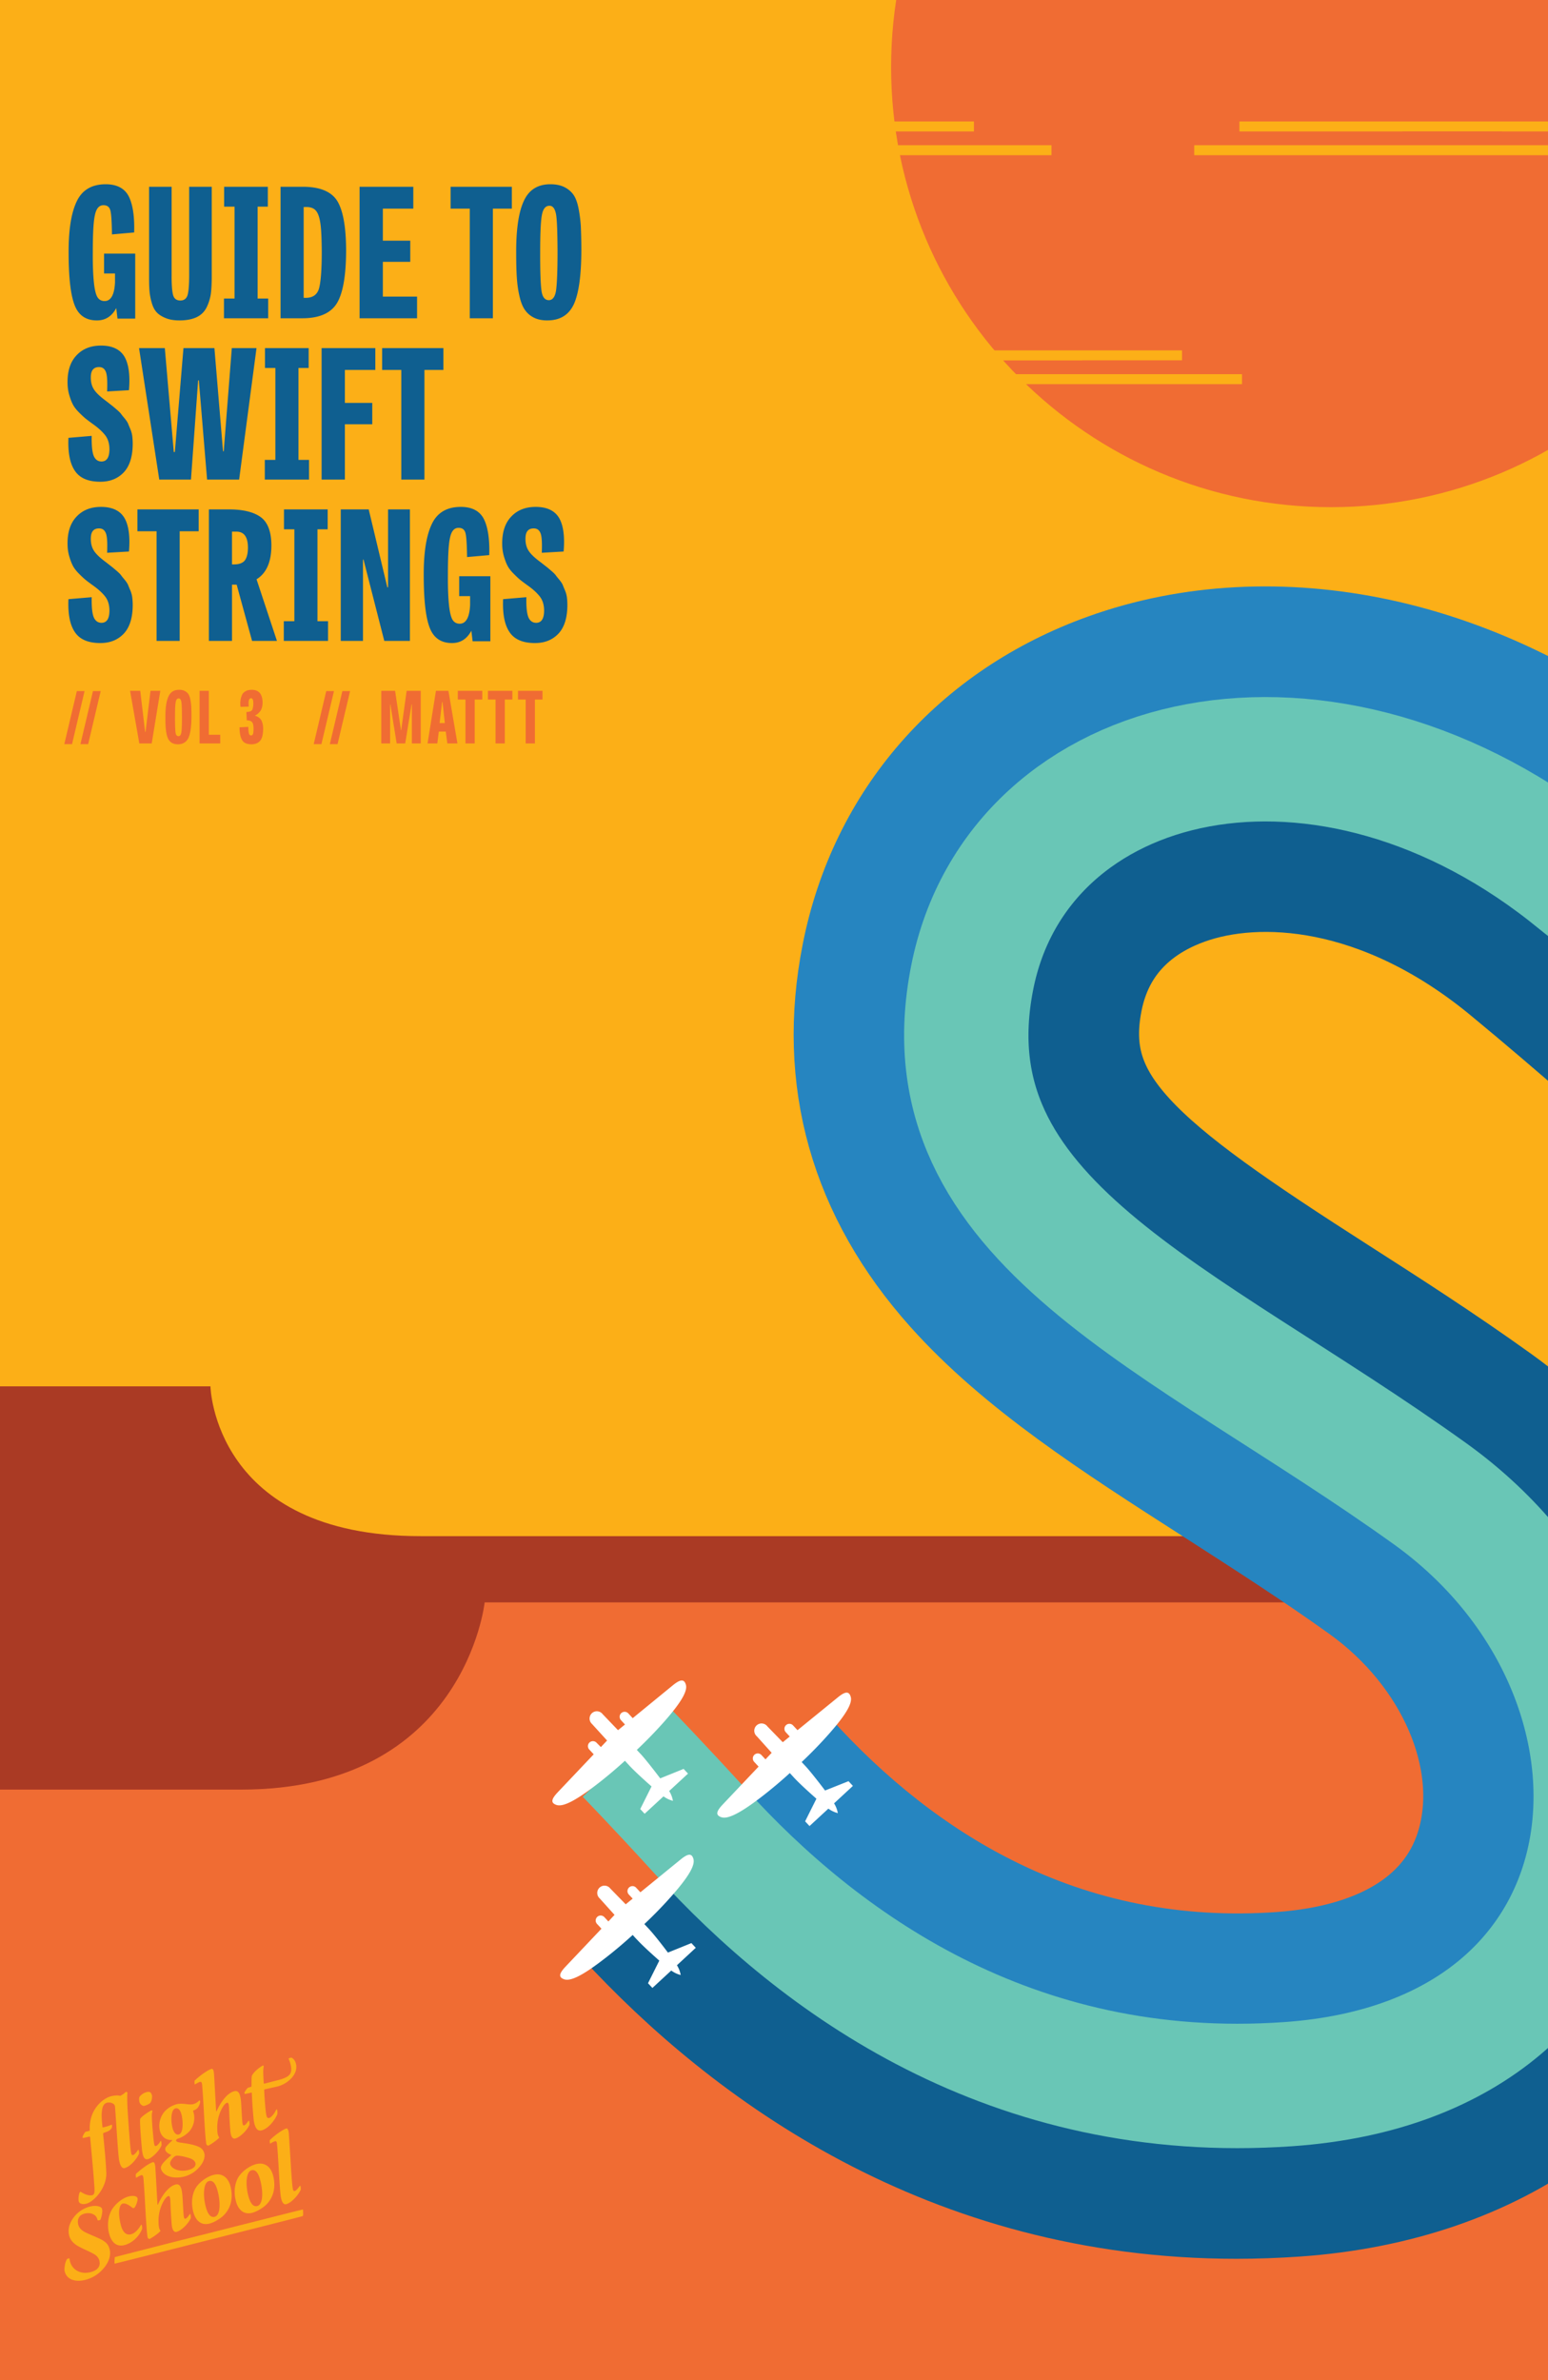 <svg xmlns="http://www.w3.org/2000/svg" width="576" height="885.307" viewBox="0 0 432 663.98">
    <defs>
        <clipPath id="a">
            <path d="M0 446h432v217.98H0zm0 0"/>
        </clipPath>
        <clipPath id="b">
            <path d="M68 573.98h15V595H68zm0 0"/>
        </clipPath>
        <clipPath id="c">
            <path d="M18 615h13v21.98H18zm0 0"/>
        </clipPath>
    </defs>
    <path fill="#fcaf17" d="M0 0h432v663.98H0z"/>
    <path d="M-454.195 386.719H58.727s.882 41.785 58.59 41.785h314.988v102.922h-886.5" fill="#aa3a24"/>
    <path d="M494.203 18.715c0 67.762-54.996 122.762-122.762 122.762-67.761 0-122.761-55-122.761-122.762 0-67.766 55-122.766 122.761-122.766 67.766 0 122.762 55 122.762 122.766" fill="#f06c33"/>
    <g clip-path="url(#a)">
        <path d="M135.254 446.988s-5.594 52.219-67.969 52.219h-521.48v173.496h894.71V446.988" fill="#f06c33"/>
    </g>
    <path d="M175.242 534.504c34.145 36.992 90.094 78.234 169.828 78.234 5.418 0 10.953-.199 16.606-.59 55.875-3.921 97.094-33.964 110.25-80.367 14.215-50.062-7.867-106.37-54.836-140.101-15.133-10.864-29.95-20.367-44.281-29.547-56.528-36.172-77.317-52.809-71.27-83.488 3.86-19.547 17.824-28.391 28.852-32.325 20.968-7.527 55.73-5.382 90.59 23.133 20.89 17.223 38.074 32.711 38.074 32.711" fill="none" stroke-width="34.7" stroke="#0f5f90" stroke-miterlimit="10"/>
    <path d="M218.605 490.594c16.973 18.863 35.754 33.586 55.961 43.754 25.555 12.902 53.418 18.39 82.797 16.328 29.703-2.102 49.336-14.719 55.278-35.75 7.023-24.762-5.93-54.88-31.543-73.239-13.809-9.902-27.93-18.925-41.59-27.714-27.664-17.73-53.793-34.47-72.555-55.457-23.93-26.774-32.656-57.664-25.906-91.829 7.266-36.8 32.226-65.39 68.504-78.398 22.816-8.191 48.644-9.57 74.656-4.008 26.605 5.7 52.816 18.688 75.813 37.551" fill="none" stroke-width="34.7" stroke="#2685c0" stroke-miterlimit="10"/>
    <path d="M175.043 489.09s8.203 8.414 20.664 22.082c32.594 35.824 86.223 75.644 163.813 70.2 102.605-7.153 109.796-114.259 39.597-164.669-69.398-49.808-141.308-75.601-127.808-144 12.703-64.32 99.007-84.605 169.218-27.004l27.79 22.188" fill="none" stroke-width="34.7" stroke="#69c6b6" stroke-miterlimit="10"/>
    <path d="M187.758 470.121l-11.192 9.16-1.226-1.336a1.413 1.413 0 0 0-1.969-.074 1.389 1.389 0 0 0-.078 1.961l.004.004 1.117 1.21-1.945 1.587-4.293-4.477a2.033 2.033 0 0 0-2.844-.386 2.034 2.034 0 0 0-.121 3.128l4.207 4.618-1.734 1.828-1.2-1.207a1.39 1.39 0 1 0-2.039 1.89l1.243 1.336-9.97 10.516c-1.882 1.976-2.105 3.02-.452 3.598 1.648.578 4.73-.75 10.62-5.207 3.712-2.817 6.759-5.5 8.516-7.11l1.25 1.367c1.387 1.496 4.008 3.891 6.172 5.797l-3.152 6.309 1.23 1.312 5.258-4.855a7.625 7.625 0 0 0 2.637 1.25 7.582 7.582 0 0 0-1.05-2.735l5.257-4.859-1.23-1.312-6.528 2.64c-1.738-2.304-3.926-5.09-5.258-6.586a69.79 69.79 0 0 1-1.273-1.355 125.451 125.451 0 0 0 7.719-7.957c4.879-5.543 6.445-8.54 5.98-10.2-.46-1.663-1.543-1.578-3.656.145M233.781 473.508l-11.219 9.125-1.242-1.332a1.386 1.386 0 0 0-1.965-.074 1.386 1.386 0 0 0-.074 1.964l1.114 1.211c-.735.598-1.387 1.145-1.946 1.586l-4.289-4.406a2.033 2.033 0 0 0-2.84-.43 2.032 2.032 0 0 0-.117 3.176l4.145 4.613-1.727 1.832-1.125-1.21a1.388 1.388 0 0 0-1.96-.079c0 .004 0 .004-.005.004a1.413 1.413 0 0 0-.074 1.969l1.242 1.336-9.957 10.516c-1.883 1.976-2.105 3.015-.465 3.593 1.641.578 4.735-.746 10.621-5.203 3.711-2.82 6.762-5.5 8.516-7.11l1.254 1.368c1.387 1.492 4.004 3.89 6.172 5.793l-3.156 6.309 1.23 1.316 5.258-4.86a7.644 7.644 0 0 0 2.64 1.25 7.625 7.625 0 0 0-1.05-2.722l5.258-4.867-1.223-1.317-6.55 2.602c-1.735-2.305-3.923-5.094-5.259-6.586l-1.27-1.355a119.52 119.52 0 0 0 7.72-7.961c4.886-5.54 6.445-8.536 5.98-10.2-.461-1.66-1.535-1.586-3.637.149M189.89 518.742l-11.175 9.106-1.242-1.332a1.397 1.397 0 0 0-2.04 1.902l1.126 1.2-1.946 1.585-4.3-4.406a2.025 2.025 0 0 0-2.844-.375 2.029 2.029 0 0 0-.114 3.129l4.145 4.605-1.723 1.832-1.125-1.21a1.398 1.398 0 0 0-1.968-.075 1.398 1.398 0 0 0-.075 1.969l1.243 1.336-9.957 10.512c-1.883 1.976-2.106 3.02-.465 3.597 1.64.578 4.734-.746 10.632-5.258 3.7-2.804 6.75-5.5 8.504-7.105.508.555.938 1.05 1.262 1.363 1.379 1.496 3.996 3.89 6.164 5.797l-3.152 6.309 1.226 1.312 5.258-4.855a7.715 7.715 0 0 0 2.64 1.25 7.57 7.57 0 0 0-1.05-2.723l5.258-4.871-1.223-1.313-6.55 2.649c-1.735-2.313-3.922-5.098-5.31-6.594l-1.273-1.355a116.41 116.41 0 0 0 7.72-7.957c4.89-5.543 6.444-8.54 5.984-10.203-.465-1.66-1.516-1.555-3.63.18" fill="#fff"/>
    <path d="M345.883 36.672h107.566v-2.785H345.883zm0 0" fill="#fcaf17"/>
    <path d="M391.367 40.512h27.867v-3.84h-27.867zm0 0" fill="#f06c33"/>
    <path d="M333.273 43.297h102.7v-2.785h-102.7zm0 0M182.414 36.672h89.379v-2.785h-89.379zm0 0M225.336 43.297h68.105v-2.785h-68.105zm0 0M256.504 100.531h73.363v-2.789h-73.363zm0 0" fill="#fcaf17"/>
    <path d="M302.004 104.367h27.863v-3.836h-27.863zm0 0" fill="#f06c33"/>
    <path d="M243.906 107.164h102.7v-2.785h-102.7zm0 0" fill="#fcaf17"/>
    <path d="M37.738 88.879h-4.945l-.352-2.945c-1.21 2.28-2.996 3.445-5.394 3.445-3.117 0-5.192-1.465-6.274-4.395-1.105-2.933-1.625-7.812-1.625-14.644-.015-6.383.766-11.11 2.301-14.242 1.516-3.137 4.215-4.7 8.043-4.7 3.067-.003 5.23 1.102 6.399 3.301 1.136 2.192 1.683 5.578 1.547 10.145l-6.196.547c-.047-3.399-.176-5.602-.426-6.618-.253-1.046-.89-1.527-1.921-1.527-1.266-.02-2.043.941-2.426 2.824-.407 1.852-.574 5.32-.574 10.32-.032 3.762.109 6.622.324 8.57.21 1.923.55 3.274 1 3.974.445.683 1.11 1.05 1.976 1.05 1.735-.004 2.73-1.734 2.899-5.199v-2.5h-3.051v-5.547h8.695v18.14M52.793 76.637V52.102h6.297v25.683c-.031 1.766-.102 3.266-.3 4.5-.231 1.23-.599 2.43-1.2 3.598-.63 1.164-1.524 2.039-2.774 2.62-1.254.575-2.824.876-4.722.876-1.563 0-2.84-.223-3.922-.676-1.106-.457-1.918-.996-2.5-1.644-.606-.676-1.031-1.543-1.348-2.676a16.584 16.584 0 0 1-.601-3.172c-.09-.992-.121-2.207-.121-3.676V52.102h6.293v24.433c-.032 2.883.14 4.84.425 5.824.278.957.957 1.473 2.024 1.473.984-.016 1.66-.48 1.976-1.445.309-.969.473-2.883.473-5.75M71.895 57.648v25.633h2.949v5.5H62.5v-5.5h2.95V57.648h-2.9v-5.546h12.192v5.546h-2.847M84.344 88.781h-6.047v-36.68h6.2c4.765-.007 8.01 1.333 9.644 3.997 1.617 2.66 2.449 7.312 2.449 13.941-.031 6.777-.844 11.621-2.524 14.469-1.707 2.84-4.921 4.273-9.722 4.273zm.402-5.699h.598c1.886 0 3.117-.832 3.648-2.496.504-1.668.801-5.133.801-10.395-.031-3.504-.125-6.105-.375-7.824-.254-1.742-.664-2.914-1.25-3.594-.606-.714-1.492-1.027-2.723-1.027h-.699v25.336M114.492 67.14v5.9h-7.648v9.694h9.547v6.047h-16.043v-36.68h14.992v6.094h-8.496v8.946h7.648M131.098 88.781V58.195h-5.348v-6.093h17.09v6.093h-5.297v30.586h-6.445M152.746 89.379c-1.516 0-2.766-.266-3.8-.8a6.55 6.55 0 0 1-2.5-2.196c-.645-.934-1.13-2.219-1.497-3.852-.383-1.648-.61-3.37-.726-5.219-.121-1.859-.172-4.156-.172-6.921-.02-6.567.722-11.368 2.172-14.418 1.441-3.078 3.906-4.575 7.37-4.575 1.536-.003 2.872.27 3.923.801 1.043.528 1.882 1.235 2.5 2.102.613.86 1.09 2.12 1.422 3.77.32 1.62.55 3.324.652 5.023.07 1.695.148 3.898.148 6.597-.011 6.957-.683 11.985-2.047 15.067-1.394 3.055-3.847 4.62-7.445 4.62zm.45-5.645c1-.02 1.69-.882 1.972-2.648.262-1.77.426-5.414.426-10.945-.031-5.184-.133-8.579-.399-10.246-.3-1.668-.886-2.497-1.851-2.497-1.114-.007-1.809.875-2.125 2.622-.32 1.738-.473 5.19-.473 10.32-.016 5.644.133 9.312.399 10.945.253 1.63.949 2.45 2.05 2.45M35.992 108.844l-6.097.351c.101-2.57.03-4.34-.301-5.324-.364-1.012-.985-1.473-1.95-1.473-1.546-.007-2.3.95-2.3 2.848-.012 1.344.285 2.48.851 3.348.535.86 1.5 1.797 2.797 2.797.07.062.492.367 1.176.902.66.527 1.11.863 1.273.996.153.133.551.461 1.153.977.566.488.996.918 1.195 1.199.172.254.535.7 1 1.25.438.539.793 1.05.977 1.5.16.437.398.972.648 1.574.246.598.418 1.23.5 1.898.078.665.125 1.368.125 2.098-.012 3.496-.816 6.14-2.45 7.922-1.66 1.773-3.831 2.672-6.597 2.672-3.394 0-5.726-1.016-7.094-3.047-1.398-2.05-1.964-5.098-1.796-9.195l6.492-.551c-.063 2.863.176 4.773.625 5.723.445.941 1.16 1.425 2.125 1.425 1.453-.02 2.199-1.148 2.199-3.449-.016-1.535-.383-2.808-1.148-3.82-.801-1.047-1.903-2.059-3.399-3.125-1-.719-1.664-1.227-2.098-1.574-.468-.38-1.043-.918-1.828-1.7-.804-.812-1.355-1.523-1.722-2.222-.383-.723-.707-1.594-1.024-2.676-.324-1.113-.472-2.258-.472-3.523-.02-3.32.855-5.832 2.57-7.594 1.71-1.79 3.973-2.653 6.773-2.653 3.067-.003 5.262 1.008 6.496 3.028 1.204 2 1.664 5.152 1.301 9.418M66.734 133.781H57.79l-2.297-27.683h-.203l-1.996 27.683h-8.848l-5.644-36.68h7.195l2.496 28.985h.301l2.402-28.984h8.64l2.403 28.785h.2l2.25-28.785h6.894l-4.848 36.68M83.293 102.648v25.633h2.95v5.5H73.897v-5.5h2.95v-25.633h-2.899v-5.546h12.192v5.546h-2.848M103.89 112.39v5.95h-7.644v15.441H89.75v-36.68h14.992v6.094h-8.496v9.196h7.645M111.996 133.781v-30.586h-5.348v-6.093h17.094v6.093h-5.297v30.586h-6.449M35.992 153.844l-6.097.351c.101-2.57.03-4.34-.301-5.324-.364-1.012-.985-1.473-1.95-1.473-1.546-.007-2.3.95-2.3 2.848-.012 1.344.285 2.48.851 3.348.535.86 1.5 1.797 2.797 2.797.07.062.492.367 1.176.902.66.527 1.11.863 1.273.996.153.133.551.461 1.153.977.566.488.996.918 1.195 1.199.172.254.535.7 1 1.25.438.539.793 1.05.977 1.5.16.437.398.972.648 1.574.246.598.418 1.23.5 1.899.078.664.125 1.367.125 2.097-.012 3.496-.816 6.14-2.45 7.922-1.66 1.773-3.831 2.672-6.597 2.672-3.394 0-5.726-1.016-7.094-3.047-1.398-2.05-1.964-5.098-1.796-9.195l6.492-.551c-.063 2.863.176 4.773.625 5.723.445.941 1.16 1.425 2.125 1.425 1.453-.02 2.199-1.148 2.199-3.449-.016-1.535-.383-2.808-1.148-3.82-.801-1.047-1.903-2.059-3.399-3.125-1-.719-1.664-1.227-2.098-1.574-.468-.38-1.043-.918-1.828-1.7-.804-.812-1.355-1.523-1.722-2.222-.383-.723-.707-1.594-1.024-2.676-.324-1.113-.472-2.258-.472-3.523-.02-3.32.855-5.833 2.57-7.594 1.71-1.79 3.973-2.653 6.773-2.653 3.067-.003 5.262 1.008 6.496 3.028 1.204 2 1.664 5.152 1.301 9.418M43.695 178.781v-30.586h-5.343v-6.093h17.09v6.093h-5.297v30.586h-6.45M70.344 178.781l-4.297-15.691h-1.3v15.691h-6.45v-36.68h5.601c3.93-.007 6.926.723 8.891 2.172 1.938 1.418 2.95 4.09 2.95 7.922-.012 4.559-1.384 7.696-4.145 9.395l5.695 17.191zm-5.598-21.34h.649c1.3-.02 2.3-.355 2.898-1.074.57-.746.902-1.941.902-3.672-.03-2.937-1.086-4.398-3.25-4.398h-1.199v9.144M88.594 147.648v25.633h2.949v5.5H79.199v-5.5h2.95v-25.633H79.25v-5.546h12.191v5.546h-2.847M114.39 178.781h-7.148l-5.797-22.687h-.148v22.687h-6.2v-36.68h7.798l5.199 21.739h.199v-21.738h6.098v36.68M136.84 178.879h-4.95l-.347-2.945c-1.215 2.28-3 3.445-5.398 3.445-3.114 0-5.192-1.465-6.274-4.395-1.105-2.933-1.621-7.812-1.621-14.644-.016-6.383.766-11.11 2.297-14.242 1.516-3.137 4.215-4.7 8.047-4.7 3.066-.003 5.23 1.102 6.394 3.301 1.137 2.192 1.684 5.578 1.551 10.145l-6.195.547c-.047-3.399-.176-5.602-.426-6.618-.254-1.046-.89-1.527-1.926-1.527-1.262-.02-2.039.941-2.422 2.824-.406 1.852-.574 5.32-.574 10.32-.031 3.762.11 6.622.324 8.57.211 1.923.551 3.274 1 3.974.442.683 1.11 1.05 1.973 1.05 1.734-.004 2.73-1.734 2.898-5.199v-2.5h-3.046v-5.547h8.695v18.14M157.29 153.844l-6.095.351c.102-2.57.032-4.34-.3-5.324-.368-1.012-.985-1.473-1.95-1.473-1.547-.007-2.3.95-2.3 2.848-.016 1.344.285 2.48.851 3.348.535.86 1.5 1.797 2.797 2.797.07.062.492.367 1.176.902.66.527 1.105.863 1.273.996.153.133.551.461 1.149.977.57.488 1 .918 1.199 1.199.172.254.535.7 1 1.25.437.539.793 1.05.976 1.5.16.437.399.972.649 1.574.246.598.414 1.23.5 1.899.078.664.125 1.367.125 2.097-.016 3.496-.817 6.14-2.45 7.922-1.663 1.773-3.831 2.672-6.597 2.672-3.395 0-5.73-1.016-7.094-3.047-1.398-2.05-1.965-5.098-1.8-9.195l6.496-.551c-.067 2.863.175 4.773.625 5.723.445.941 1.16 1.425 2.125 1.425 1.453-.02 2.199-1.148 2.199-3.449-.016-1.535-.383-2.808-1.149-3.82-.8-1.047-1.902-2.059-3.398-3.125-1-.719-1.668-1.227-2.102-1.574-.465-.38-1.039-.918-1.824-1.7-.805-.812-1.355-1.523-1.723-2.222-.382-.723-.707-1.594-1.027-2.676-.32-1.113-.473-2.258-.473-3.523-.015-3.32.86-5.833 2.575-7.594 1.707-1.79 3.972-2.653 6.77-2.653 3.07-.003 5.265 1.008 6.5 3.028 1.198 2 1.663 5.152 1.296 9.418" fill="#0f5f90"/>
    <path d="M17.945 207.578l3.5-14.797h2.153l-3.496 14.797h-2.157M22.445 207.578l3.5-14.797h2.153l-3.496 14.797h-2.157M42 192.703h2.738L42.34 207.38h-3.461L36.3 192.703h2.84L40.5 204.16h.117L42 192.703M49.64 207.621c-.613-.016-1.105-.105-1.519-.32a2.698 2.698 0 0 1-1-.88c-.262-.39-.453-.886-.601-1.538a12.836 12.836 0 0 1-.29-2.09c-.058-.746-.07-1.664-.07-2.77-.02-2.64.29-4.55.871-5.77.57-1.245 1.563-1.827 2.946-1.827.601-.016 1.152.105 1.57.316.406.192.754.492 1 .84.23.348.437.852.57 1.512.13.656.223 1.328.262 2.008.016.671.059 1.558.059 2.64-.012 2.766-.274 4.797-.82 6.031-.552 1.2-1.54 1.848-2.977 1.848zm.18-2.262c.407-.027.676-.351.79-1.058.109-.715.167-2.164.167-4.38-.023-2.077-.054-3.429-.16-4.097-.113-.683-.351-1-.738-1-.465-.015-.723.352-.848 1.051-.136.668-.191 2.074-.191 4.129-.012 2.258.055 3.723.16 4.379.07.648.379.976.82.976M58.281 192.703v12.258h3.176v2.418h-5.758v-14.676h2.582M68.879 200.941l-.121-2.32c.82-.039 1.375-.215 1.601-.566.207-.38.34-1.012.34-1.973-.035-.867-.207-1.3-.62-1.3-.306 0-.477.163-.59.491-.141.297-.137.938-.067 1.829l-2.281.082a5.484 5.484 0 0 1-.032-1.73c.07-.59.207-1.075.399-1.528.191-.473.527-.82 1-1.094.472-.289 1.058-.406 1.75-.406 1.996-.016 3.02 1.21 3.02 3.637-.024.906-.212 1.695-.63 2.289-.437.57-.937 1.015-1.55 1.27.875.253 1.523.71 1.851 1.331.309.594.489 1.39.489 2.309-.012 1.48-.258 2.61-.782 3.308-.539.672-1.344 1.051-2.476 1.051-1.309-.016-2.153-.39-2.61-1.172-.484-.8-.703-1.969-.73-3.566l2.46-.121c.013.89.075 1.55.188 1.886.086.32.309.512.59.512a.608.608 0 0 0 .531-.43c.098-.304.149-.796.149-1.527-.02-.875-.14-1.457-.422-1.77-.29-.331-.762-.48-1.457-.492M87.547 207.578l3.496-14.797h2.156l-3.5 14.797h-2.152M92.047 207.578l3.496-14.797h2.156l-3.5 14.797h-2.152M113.078 207.379H110.7l-1.758-10.856h-.082v10.856h-2.46v-14.676h3.859l1.64 11.02h.059l1.52-11.02h3.941v14.676h-2.48v-10.914h-.079l-1.78 10.914M121.66 192.703h3.48l2.516 14.676h-2.816l-.442-3.297h-1.937l-.422 3.297h-2.719zm2.48 9l-.644-5.86h-.117l-.7 5.86h1.462M129.898 207.379V195.14h-2.14v-2.438h6.84v2.438h-2.121v12.238h-2.579M138.3 207.379V195.14h-2.14v-2.438h6.836v2.438h-2.117v12.238H138.3M146.7 207.379V195.14h-2.141v-2.438h6.84v2.438h-2.122v12.238H146.7" fill="#f06c33"/>
    <path d="M31.188 593.602c-.333.511-.766.87-1.68 1.16-.2.086-.41.16-.621.218a.422.422 0 0 0-.121.247c.386 3.722.773 7.687.898 10.761.203 4.32-3.492 8.211-5.578 8.735-1.219.308-1.992-.082-2.125-.72-.137-.55.012-1.667.2-2.265.081-.14.183-.27.3-.386 1.262.851 2.457 1.195 3.297.984.52-.133.672-.633.61-1.98-.294-4.57-.977-11.54-1.216-14.188-.011-.059-.078-.195-.195-.168-.61.152-1.262.29-1.8.398a.4.4 0 0 1-.122-.246c.16-.554.442-1.066.82-1.5l1.051-.234c.106-.059.149-.133.13-.219-.067-2.816.636-5.148 2.464-7.18 1.023-1.18 2.504-2.019 3.43-2.253 1.011-.254 2.011-.32 2.586-.13.504-.179 1.097-.644 1.601-1.077.13-.094.492.12.457.222-.129.707-.043 2.996.02 4.457.277 4.516.73 10.926.976 12.157.059.48.211.84.559.753.32-.082.723-.43 1.441-1.503a.29.29 0 0 1 .145.21c.05.079.168.79.066 1-.914 1.86-2.66 3.598-4.02 3.938-.718.18-1.363-.766-1.605-2.824-.34-2.93-.804-11.215-1.043-14.11 0-.277-.093-.746-.43-.972a2.319 2.319 0 0 0-1.84-.332c-.718.18-1.257.84-1.402 2.355-.152 1.113-.039 2.656.149 4.363a.154.154 0 0 0 .14.168c.02.004.036 0 .055-.004a16.967 16.967 0 0 0 2.45-.773c.058.313.038.633-.047.938M42.016 583.7c.195.167.41.788.43.968.015.672-.13 1.45-.524 1.95-.23.304-1.59.902-1.918.823a1.608 1.608 0 0 1-1.082-1.082c-.129-.398-.14-1.164 0-1.437a3.782 3.782 0 0 1 1.945-1.324c.59-.16 1.024-.024 1.149.101zm.402 7.808c.113 2.16.379 4.922.55 6.203.11.8.247.984.54.91.492-.125 1.082-.98 1.308-1.41.047-.043.164.05.18.11.063.378.09.765.074 1.148-.758 1.761-2.824 3.578-3.746 3.812-.926.235-1.414-.36-1.687-2.527-.223-2.223-.719-8.195-.508-8.707.348-.703 2.812-2.281 3.187-2.375.059-.016.297.203.23.312-.171.41-.21 1.098-.128 2.524" fill="#fcaf17"/>
    <path d="M55.867 586.262c-.054.629-.445 1.527-.953 1.965-.312.23-.66.414-1.031.539.035.144.117.46.14.55a5.756 5.756 0 0 1-1.175 5.22 7.797 7.797 0 0 1-2.782 1.905c-.203.051-.402.121-.593.211-.164.07-.387.282-.344.457.074.29.348.403 1.059.54 1.308.19 2.835.39 4.105.777 1.496.453 2.39.937 2.727 2.265.285 1.13-.27 2.715-1.743 4.196a8.204 8.204 0 0 1-3.78 2.246c-3.438.867-6.102-.313-6.575-2.192-.25-.984 1.258-2.34 2.84-3.734.05-.047 0-.098-.028-.117-.718-.309-1.449-.742-1.62-1.406a1.41 1.41 0 0 1 .085-.637c.348-.582 1.473-1.606 1.871-1.98.02-.036.028-.13-.058-.11-1.899.05-3.016-1.078-3.41-2.644a6.174 6.174 0 0 1 1.382-5.368 7.208 7.208 0 0 1 3.32-1.98c.692-.18 1.65-.168 2.954 0 .437.043 1.133.113 1.597 0 .7-.18 1.333-.563 1.813-1.106.11.11.176.25.2.403zm-1.34 17.113c-.144-.578-.734-1.082-1.668-1.363-1.273-.418-3.129-.809-3.765-.649-.52.13-1.813 1.473-1.606 2.282.348 1.39 2.61 2.296 5.04 1.683 1.652-.418 2.19-1.203 2-1.953zm-3.855-13.43c-.402-1.593-1.055-1.98-1.719-1.812-1.215.304-1.36 3.265-.82 5.406.332 1.305.957 2.066 1.765 1.863 1.329-.336 1.2-3.656.774-5.457" fill="#fcaf17"/>
    <path d="M61.02 590.438a11.402 11.402 0 0 0-.387 3.328c.023 1.074.07 1.859.539 2.48-.238.524-2.55 2.094-3.063 2.281a.712.712 0 0 1-.468-.28c-.125-.247-.168-.911-.243-1.567-.425-4.848-.586-10.473-.988-15.11-.066-.508-.168-.914-.55-.847-.376.093-.942.422-1.505.75a3.16 3.16 0 0 1-.054-1.067c1.226-1.207 3.633-3.008 4.761-3.297.29-.07.602.18.684 1.735.188 3.062.426 7.652.574 10.082.016.058.102.035.145-.035 1.219-2.743 3.062-5.082 4.91-5.551 1.387-.36 1.777 1.183 1.918 3.332.18 2.7.234 4.71.398 5.715.102.406.196.543.399.484.406-.101.773-.594 1.293-1.34.043.051.152.114.18.23.062.31.078.626.05.942-.59 1.438-2.535 3.473-3.984 3.84-.75.187-1.238-.645-1.352-2.184-.18-2.199-.277-4.14-.359-6.433-.047-1.035-.215-1.453-.559-1.367-.64.156-1.687 1.617-2.34 3.879" fill="#fcaf17"/>
    <g clip-path="url(#b)">
        <path d="M73.86 582.824a.189.189 0 0 0-.137.18c.078 2.012.34 5.61.59 6.96.124.74.449.93.769.852.637-.16 1.531-1.25 2.035-2.421a.319.319 0 0 1 .223.156c.086.39.105.793.055 1.187-.555 1.465-2.43 4.032-4.395 4.528-1.129.285-1.781-.594-2.129-2.45-.18-.937-.523-5.836-.598-7.972-.015-.059-.066-.137-.125-.121-.402.101-1.394.32-1.843.375-.067-.016-.102-.285-.09-.348.101-.336.765-1.242.953-1.352.277-.105.562-.195.852-.265a.23.23 0 0 0 .164-.196c.035-1.457-.024-2.18.09-2.824.042-.32 1.007-1.734 3.046-2.926.13-.093.317.168.274.239a9.134 9.134 0 0 0-.133 1.789c.031.605.07 1.734.133 2.828a.18.18 0 0 0 .172.187c.02 0 .039 0 .058-.007l3.961-1.024c2.88-.816 3.977-1.558 3.305-4.344a8.449 8.449 0 0 0-.555-1.582c.031-.113.594-.324.824-.293.313.137 1 .672 1.235 1.72.726 3.019-2.492 5.648-5.121 6.312" fill="#fcaf17"/>
    </g>
    <g clip-path="url(#c)">
        <path d="M27.719 630.57c-.133-.52-.504-1.261-1.54-1.828-1.296-.75-2.964-1.375-4.331-2.16-.93-.504-2.145-1.426-2.535-2.96-.329-1.302-.274-3.04 1.289-5.13a8.308 8.308 0 0 1 4.394-2.953c2.082-.527 3.344.078 3.469.566.055.239.086.48.09.723-.059.8-.23 1.586-.516 2.34-.035.102-.754.312-.789.168-.04-.27-.309-.969-.66-1.281-.711-.621-1.735-.887-3.063-.551-1.62.414-2.007 1.8-1.691 3.047.187.75.742 1.476 1.742 2.023 1.215.676 4.067 1.711 5.094 2.371.941.567 1.594 1.2 1.93 2.532.328 1.3.039 2.945-1.239 4.714-1.43 1.899-3.285 3.2-5.57 3.778-2.605.652-5.125.058-5.738-2.371-.149-.578-.012-2.368.62-3.391.106-.18.696-.297.72-.21.035.296.085.593.16.882.672 2.418 3.058 3.601 5.668 2.941 2.195-.558 2.879-1.746 2.496-3.25" fill="#fcaf17"/>
    </g>
    <path d="M33.707 620.613c.492 1.942 1.441 2.992 2.852 2.633.812-.203 1.8-.887 2.832-2.683a.309.309 0 0 1 .195.167c.059.23.137.918.059 1.09-1.055 2.524-3.172 4.004-4.938 4.453-1.246.313-2.309 0-2.992-.753-.652-.637-1.059-1.641-1.285-2.54-.614-2.43-.262-5.41 1.312-7.347 1.211-1.54 2.88-2.606 4.125-2.922 1.012-.254 1.649-.18 2.063 0 .289.117.484.398.484.71 0 .52-.492 2.063-.945 2.454a.502.502 0 0 1-.422.047c-.957-.742-1.965-1.442-2.805-1.23-.98.25-1.394 2.507-.535 5.921M44.64 616.469a11.415 11.415 0 0 0-.39 3.332c.023 1.07.07 1.86.54 2.476-.24.524-2.548 2.094-3.06 2.282a.683.683 0 0 1-.472-.282c-.125-.246-.168-.91-.242-1.57-.426-4.848-.586-10.469-.989-15.11-.066-.503-.168-.91-.55-.843-.38.098-.942.422-1.504.75a3.16 3.16 0 0 1-.055-1.067c1.234-1.203 3.64-3.011 4.77-3.296.289-.075.601.18.683 1.734.191 3.063.426 7.648.578 10.082.016.059.102.035.145-.035 1.215-2.742 3.058-5.082 4.906-5.55 1.39-.36 1.777 1.183 1.922 3.331.18 2.692.234 4.711.394 5.719.106.402.2.539.403.48.402-.101.77-.593 1.289-1.34.047.051.152.114.18.231.062.309.082.625.054.941-.59 1.438-2.539 3.473-3.984 3.84-.754.188-1.242-.644-1.352-2.183-.18-2.2-.281-4.141-.36-6.434-.046-1.035-.214-1.457-.562-1.367-.64.152-1.687 1.617-2.343 3.879M64.336 609.922c.789 3.125.168 6.144-2.18 8.305-.86.742-2.426 1.722-3.672 2.035-2.37.601-3.933-.82-4.582-3.395-.62-2.46-.367-5.48 1.383-7.43 1.149-1.304 2.82-2.375 4.297-2.746 2.57-.652 4.168.914 4.754 3.23zm-4.453 8.457c1.738-.438 1.613-4.223.91-7-.402-1.59-1.078-3.328-2.473-2.977-1.543.36-1.722 3.914-.949 6.98.602 2.364 1.441 3.259 2.512 2.99M76.234 606.918c.79 3.125.168 6.148-2.18 8.309-.859.738-2.425 1.722-3.671 2.035-2.371.601-3.93-.82-4.582-3.395-.621-2.46-.371-5.476 1.386-7.43 1.145-1.316 2.817-2.378 4.29-2.757 2.578-.645 4.171.922 4.757 3.238zm-4.453 8.453c1.739-.437 1.614-4.226.903-7.004-.403-1.59-1.082-3.324-2.477-2.972-1.539.359-1.723 3.914-.945 6.98.61 2.367 1.453 3.262 2.52 2.992M75.34 596.953c1.32-1.351 3.707-3 4.574-3.219.414-.074.676.602.723 1.91.312 4.168.73 13.02 1.062 14.813.059.477.203.809.551.719.29-.074.723-.426 1.441-1.473.028 0 .145.086.18.203.035.114.125.739.031.977-.914 1.863-2.77 3.656-4.043 3.976-.867.22-1.363-.886-1.57-2.683-.332-2.899-.668-11.52-1.012-14.364-.05-.324-.21-.59-.445-.539a5.065 5.065 0 0 0-1.453.707c-.086-.125-.14-.94-.04-1.027M84.508 618.156c.137-.066.078-1.281.05-1.62l-.019-.208c-.129 0-7.39 1.832-14.219 3.574-2.28.563-7.87 1.98-13.199 3.336-4.93 1.215-24.91 6.313-25.055 6.38-.082.05-.113 1.257-.113 1.628l.05.2c.294-.051 11.7-2.915 19.352-4.86 3.93-.984 9.02-2.27 13.083-3.305 7.68-1.926 19.906-5.02 20.07-5.125" fill="#fcaf17"/>
</svg>
